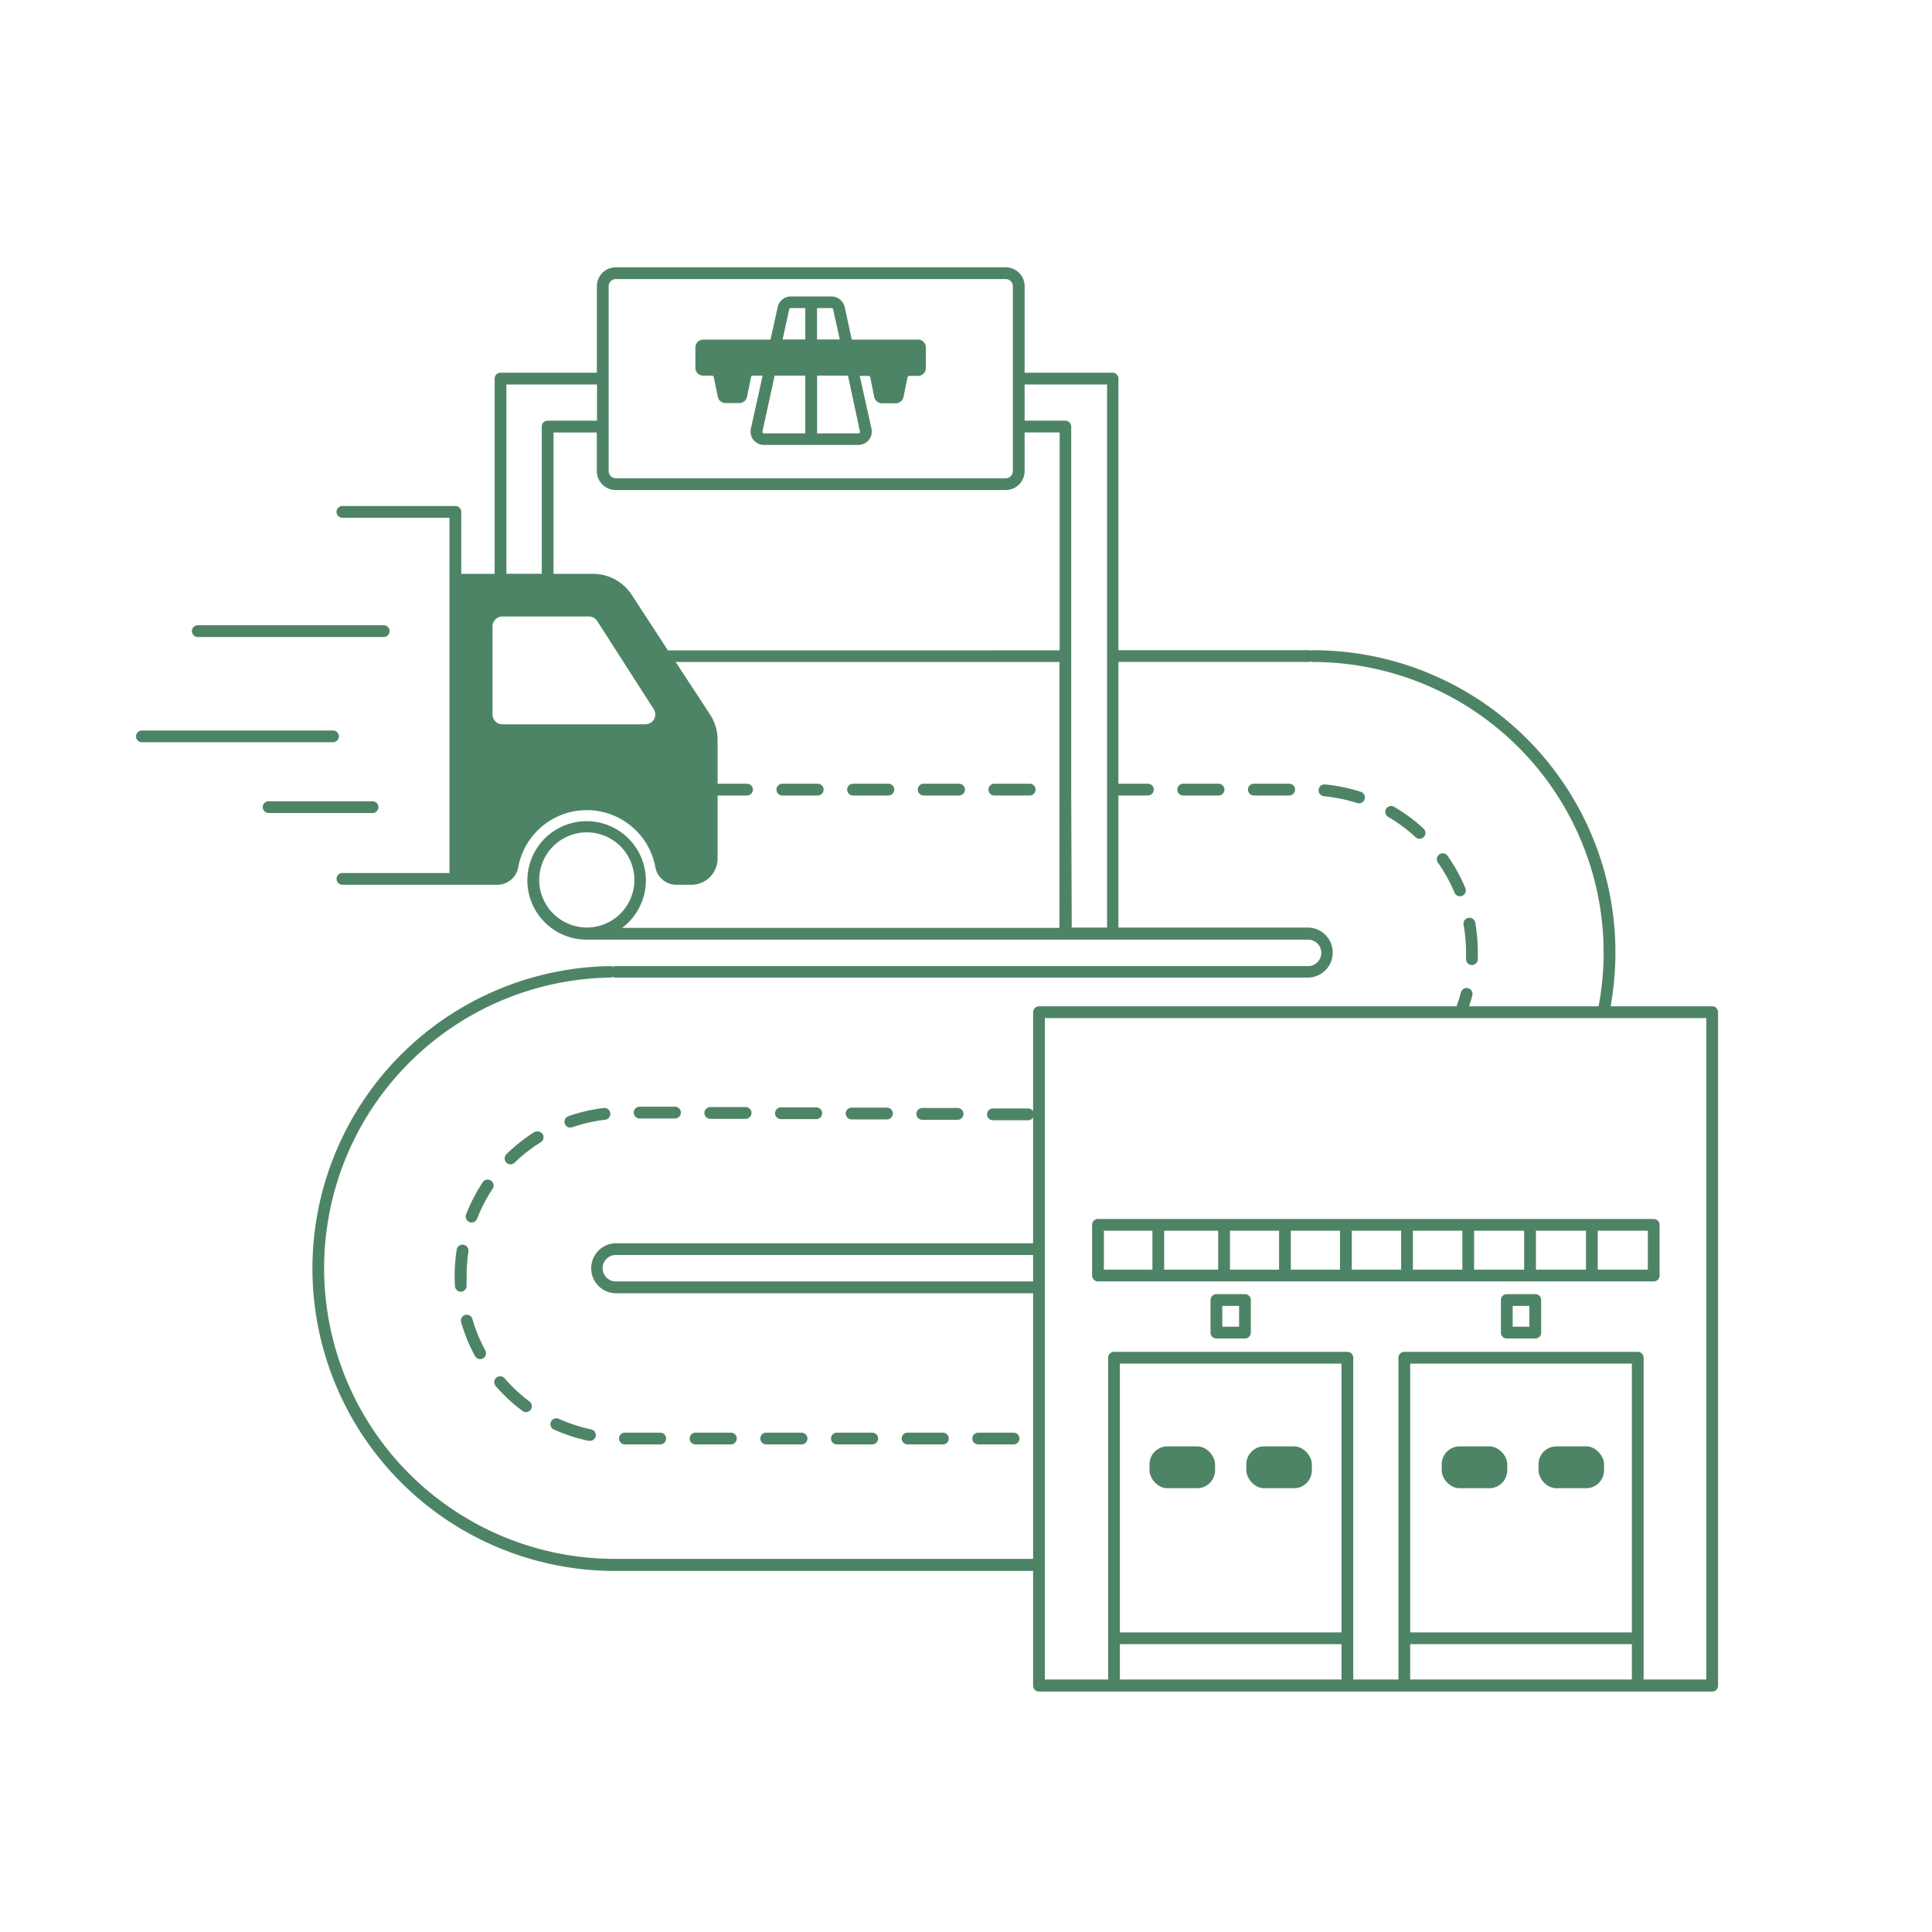 <svg xmlns="http://www.w3.org/2000/svg" viewBox="0 0 328.09 328.09"><defs><style>.cls-1{fill:#4e8466;}</style></defs><g id="kangoo"><path class="cls-1" d="M108.62,189.94l6,0h0a1,1,0,0,0,0-2l-6,0h0a1,1,0,0,0,0,2Z"/><path class="cls-1" d="M96.79,191.45a1,1,0,0,0,.33,0,26.43,26.43,0,0,1,5.63-1.29,1,1,0,0,0-.23-2,28.27,28.27,0,0,0-6,1.39,1,1,0,0,0,.32,1.94Z"/><path class="cls-1" d="M156.62,190.16l6,0h0a1,1,0,1,0,0-2l-6,0a1,1,0,1,0,0,2Z"/><path class="cls-1" d="M230.79,136.42a1,1,0,0,0,.31-1.95,28.57,28.57,0,0,0-6.08-1.26,1,1,0,1,0-.19,2,26.88,26.88,0,0,1,5.65,1.17A1.18,1.18,0,0,0,230.79,136.42Z"/><path class="cls-1" d="M235.75,138.73a26.81,26.81,0,0,1,4.64,3.44,1,1,0,0,0,.68.27,1,1,0,0,0,.73-.32,1,1,0,0,0-.06-1.42,28.54,28.54,0,0,0-5-3.69,1,1,0,0,0-1.36.35A1,1,0,0,0,235.75,138.73Z"/><path class="cls-1" d="M144.62,190.1l6,0h0a1,1,0,0,0,0-2l-6,0h0a1,1,0,0,0,0,2Z"/><path class="cls-1" d="M120.62,190l6,0h0a1,1,0,1,0,0-2l-6,0h0a1,1,0,0,0-1,1A1,1,0,0,0,120.62,190Z"/><path class="cls-1" d="M132.62,190.05l6,0h0a1,1,0,0,0,0-2l-6,0h0a1,1,0,1,0,0,2Z"/><path class="cls-1" d="M160.12,243.29h-6a1,1,0,0,0,0,2h6a1,1,0,0,0,0-2Z"/><path class="cls-1" d="M124.12,243.29h-6a1,1,0,1,0,0,2h6a1,1,0,0,0,0-2Z"/><path class="cls-1" d="M148.12,243.29h-6a1,1,0,0,0,0,2h6a1,1,0,0,0,0-2Z"/><path class="cls-1" d="M136.12,243.29h-6a1,1,0,0,0,0,2h6a1,1,0,0,0,0-2Z"/><path class="cls-1" d="M79.24,218.3c0-.56,0-1.12,0-1.69a27.71,27.71,0,0,1,.31-4.08,1,1,0,1,0-2-.3,27.82,27.82,0,0,0-.34,4.38c0,.61,0,1.21.06,1.81a1,1,0,0,0,1,.94h.07A1,1,0,0,0,79.24,218.3Z"/><path class="cls-1" d="M100.37,242.73a27,27,0,0,1-5.48-1.79,1,1,0,0,0-.83,1.82,28.66,28.66,0,0,0,5.9,1.92l.21,0a1,1,0,0,0,1-.8A1,1,0,0,0,100.37,242.73Z"/><path class="cls-1" d="M112.12,243.29h-6a1,1,0,1,0,0,2h6a1,1,0,0,0,0-2Z"/><path class="cls-1" d="M82,200.73a28.77,28.77,0,0,0-2.85,5.51,1,1,0,0,0,.57,1.29.92.92,0,0,0,.36.07A1,1,0,0,0,81,207a27.06,27.06,0,0,1,2.66-5.12,1,1,0,0,0-.28-1.38A1,1,0,0,0,82,200.73Z"/><path class="cls-1" d="M247,151.58a1,1,0,0,0,.92.62.84.84,0,0,0,.38-.08,1,1,0,0,0,.55-1.3,29,29,0,0,0-3-5.44,1,1,0,1,0-1.64,1.14A27.33,27.33,0,0,1,247,151.58Z"/><path class="cls-1" d="M80.22,224A1,1,0,0,0,79,223.3a1,1,0,0,0-.69,1.24,28.39,28.39,0,0,0,2.35,5.74,1,1,0,0,0,.88.52.93.93,0,0,0,.48-.12,1,1,0,0,0,.4-1.35A26.66,26.66,0,0,1,80.22,224Z"/><path class="cls-1" d="M85.7,234.07a1,1,0,0,0-1.52,1.31,28.77,28.77,0,0,0,4.54,4.22,1,1,0,0,0,1.4-.2,1,1,0,0,0-.2-1.4A26.62,26.62,0,0,1,85.7,234.07Z"/><path class="cls-1" d="M172.12,243.29h-6a1,1,0,0,0,0,2h6a1,1,0,0,0,0-2Z"/><path class="cls-1" d="M90.86,192.17A28.57,28.57,0,0,0,86,196a1,1,0,0,0,1.39,1.44,26.52,26.52,0,0,1,4.56-3.54,1,1,0,0,0-1-1.7Z"/><path class="cls-1" d="M206.93,133.09h-6a1,1,0,0,0,0,2h6a1,1,0,0,0,0-2Z"/><path class="cls-1" d="M218.93,133.09h-6a1,1,0,0,0,0,2h6a1,1,0,0,0,0-2Z"/><path class="cls-1" d="M248.56,157.12a27.8,27.8,0,0,1,.4,4.65c0,.37,0,.74,0,1.11a1,1,0,0,0,.95,1h.05a1,1,0,0,0,1-1c0-.39,0-.79,0-1.19a29.57,29.57,0,0,0-.43-5,1,1,0,0,0-1.16-.82A1,1,0,0,0,248.56,157.12Z"/><path class="cls-1" d="M138.86,135.09a1,1,0,0,0,0-2h-6a1,1,0,0,0,0,2Z"/><path class="cls-1" d="M174.86,135.09a1,1,0,0,0,0-2h-6a1,1,0,0,0,0,2Z"/><path class="cls-1" d="M162.86,135.09a1,1,0,0,0,0-2h-6a1,1,0,0,0,0,2Z"/><path class="cls-1" d="M150.86,135.09a1,1,0,0,0,0-2h-6a1,1,0,0,0,0,2Z"/><path class="cls-1" d="M33.59,108.18H65.16a1,1,0,0,0,0-2H33.59a1,1,0,0,0,0,2Z"/><path class="cls-1" d="M64.26,137.07a1,1,0,0,0-1-1H45.62a1,1,0,0,0,0,2H63.26A1,1,0,0,0,64.26,137.07Z"/><path class="cls-1" d="M57.55,125.05a1,1,0,0,0-1-1H24.1a1,1,0,0,0,0,2H56.55A1,1,0,0,0,57.55,125.05Z"/><path class="cls-1" d="M119.42,63.79h1.47a.34.34,0,0,1,.33.27l.68,3.32a1.33,1.33,0,0,0,1.3,1.07h2.36a1.34,1.34,0,0,0,1.3-1.07l.68-3.32a.32.32,0,0,1,.32-.27h1.65l-2,9a2.28,2.28,0,0,0,2.23,2.77h16A2.28,2.28,0,0,0,148,72.83l-2-9h1.46a.33.33,0,0,1,.33.27l.67,3.32a1.35,1.35,0,0,0,1.31,1.07h2.36a1.34,1.34,0,0,0,1.3-1.07l.68-3.32a.33.33,0,0,1,.32-.27h1.47a1.32,1.32,0,0,0,1.33-1.33V59a1.33,1.33,0,0,0-1.33-1.33H144.65l-1.21-5.54a2.3,2.3,0,0,0-2.23-1.79H134.3a2.29,2.29,0,0,0-2.23,1.79l-1.22,5.54H119.42A1.34,1.34,0,0,0,118.09,59v3.48A1.33,1.33,0,0,0,119.42,63.79Zm10.11,9.7a.23.23,0,0,1-.05-.23l2.07-9.47h5.2V73.6h-7A.27.27,0,0,1,129.53,73.49Zm16.5-.23a.26.26,0,0,1-.05.23.31.31,0,0,1-.22.11h-7V63.79H144Zm-4.55-20.72,1.13,5.11h-3.86V52.32h2.46A.28.28,0,0,1,141.48,52.54Zm-7.46,0a.28.28,0,0,1,.28-.22h2.45v5.33H132.9Z"/><path class="cls-1" d="M290.76,170.89H273.51A51.33,51.33,0,0,0,223,110.42a1.13,1.13,0,0,0-.32.06,1,1,0,0,0-.38-.07H189.93V64.29a1,1,0,0,0-1-1H174V48.61a3.22,3.22,0,0,0-3.22-3.22H104.58a3.22,3.22,0,0,0-3.22,3.22V63.29H85a1,1,0,0,0-1,1V97.45H78.33V86.93a1,1,0,0,0-1-1H58.15a1,1,0,0,0,0,2H76.33v60.32H58.15a1,1,0,0,0,0,2H84.47a3.6,3.6,0,0,0,3.54-3,11.84,11.84,0,0,1,23.28,0,3.62,3.62,0,0,0,3.55,3h2.58a4.45,4.45,0,0,0,4.44-4.44V135.09h5a1,1,0,0,0,0-2h-5v-7.47a7.83,7.83,0,0,0-1.29-4.3l-5.83-8.9h65.17V134a.7.7,0,0,0,0,.14.5.5,0,0,0,0,.13v23.3H105.64a10.06,10.06,0,1,0-6,2H222.28a2.25,2.25,0,0,1,0,4.49H104.4a.91.91,0,0,1-.7,0,51.36,51.36,0,0,0,0,102.71h71.74v19.49a1,1,0,0,0,1,1H290.76a1,1,0,0,0,1-1V171.89A1,1,0,0,0,290.76,170.89ZM91.57,149.44a8.08,8.08,0,1,1,8.08,8.07A8.09,8.09,0,0,1,91.57,149.44ZM239.48,285.21v-6h37.64v6Zm37.64-8H239.48V231.57h37.64Zm12.64,8H279.12V230.57a1,1,0,0,0-1-1H238.48a1,1,0,0,0-1,1v54.64h-7.67V230.57a1,1,0,0,0-1-1H189.18a1,1,0,0,0-1,1v54.64H177.44V172.89H289.76Zm-99.58,0v-6h37.63v6Zm37.63-8H190.18V231.57h37.63Zm-52.37-59.6h-71a2.25,2.25,0,0,1,0-4.49h71Zm-72.08-169a1.22,1.22,0,0,1,1.22-1.22h66.16A1.22,1.22,0,0,1,172,48.61V80a1.22,1.22,0,0,1-1.22,1.22H104.58A1.22,1.22,0,0,1,103.36,80V48.61ZM86,65.29h15.38v6.15H93a1,1,0,0,0-1,1v25H86ZM109.66,123H85.32a1.68,1.68,0,0,1-1.68-1.68V106.36a1.69,1.69,0,0,1,1.68-1.67H100a1.69,1.69,0,0,1,1.41.76l3.2,5,1.29,2,5.13,8A1.68,1.68,0,0,1,109.66,123Zm42.54-12.55H113.43L107.27,101a7.85,7.85,0,0,0-6.57-3.55H94v-24h7.35V80a3.23,3.23,0,0,0,3.22,3.22h66.16A3.22,3.22,0,0,0,174,80V73.44h5.95v37Zm29.71,23.67V72.44a1,1,0,0,0-1-1H174V65.29h14v92.23h-6ZM103.7,264.72a49.36,49.36,0,0,1,0-98.71.91.91,0,0,1,.7,0H222.28a4.25,4.25,0,0,0,0-8.49H189.93V135.09h5a1,1,0,0,0,0-2h-5V112.41h32.35a.82.82,0,0,0,.31-.07,1,1,0,0,0,.39.08,49.41,49.41,0,0,1,49.35,49.35,48.88,48.88,0,0,1-.86,9.12h-22c.2-.59.38-1.19.54-1.79a1,1,0,1,0-1.93-.51c-.21.78-.46,1.54-.73,2.3H176.44a1,1,0,0,0-1,1V188.7a1,1,0,0,0-.82-.46l-6,0h0a1,1,0,0,0,0,2l6,0h0a1,1,0,0,0,.82-.46v21.35h-71a4.25,4.25,0,0,0,0,8.49h71v45.1Z"/><rect class="cls-1" x="195.21" y="245.62" width="11.13" height="7.11" rx="3.04"/><rect class="cls-1" x="211.65" y="245.62" width="11.13" height="7.11" rx="3.04"/><rect class="cls-1" x="244.83" y="245.62" width="11.13" height="7.11" rx="3.04"/><rect class="cls-1" x="261.27" y="245.62" width="11.13" height="7.11" rx="3.04"/><path class="cls-1" d="M211.42,219.77h-4.85a1,1,0,0,0-1,1v5.53a1,1,0,0,0,1,1h4.85a1,1,0,0,0,1-1v-5.53A1,1,0,0,0,211.42,219.77Zm-1,5.53h-2.85v-3.53h2.85Z"/><path class="cls-1" d="M260.72,219.77h-4.84a1,1,0,0,0-1,1v5.53a1,1,0,0,0,1,1h4.84a1,1,0,0,0,1-1v-5.53A1,1,0,0,0,260.72,219.77Zm-1,5.53h-2.84v-3.53h2.84Z"/><path class="cls-1" d="M259.83,207H186.46a1,1,0,0,0-1,1v8.61a1,1,0,0,0,1,1h94.37a1,1,0,0,0,1-1V208a1,1,0,0,0-1-1h-21Zm-72.37,6.13V209h8.24v6.61h-8.24Zm10.24,0V209h9.17v6.61H197.7Zm11.17,0V209h8.34v6.61h-8.34Zm10.34,0V209h8.35v6.61h-8.35Zm10.35-.44V209h8.38v6.61h-8.38Zm10.38-2.46V209h8.39v6.61h-8.39ZM250.33,209h8.5v6.61h-8.5Zm10.5,0h8.5v6.61h-8.5Zm19,6.61h-8.5V209h8.5Z"/></g></svg>